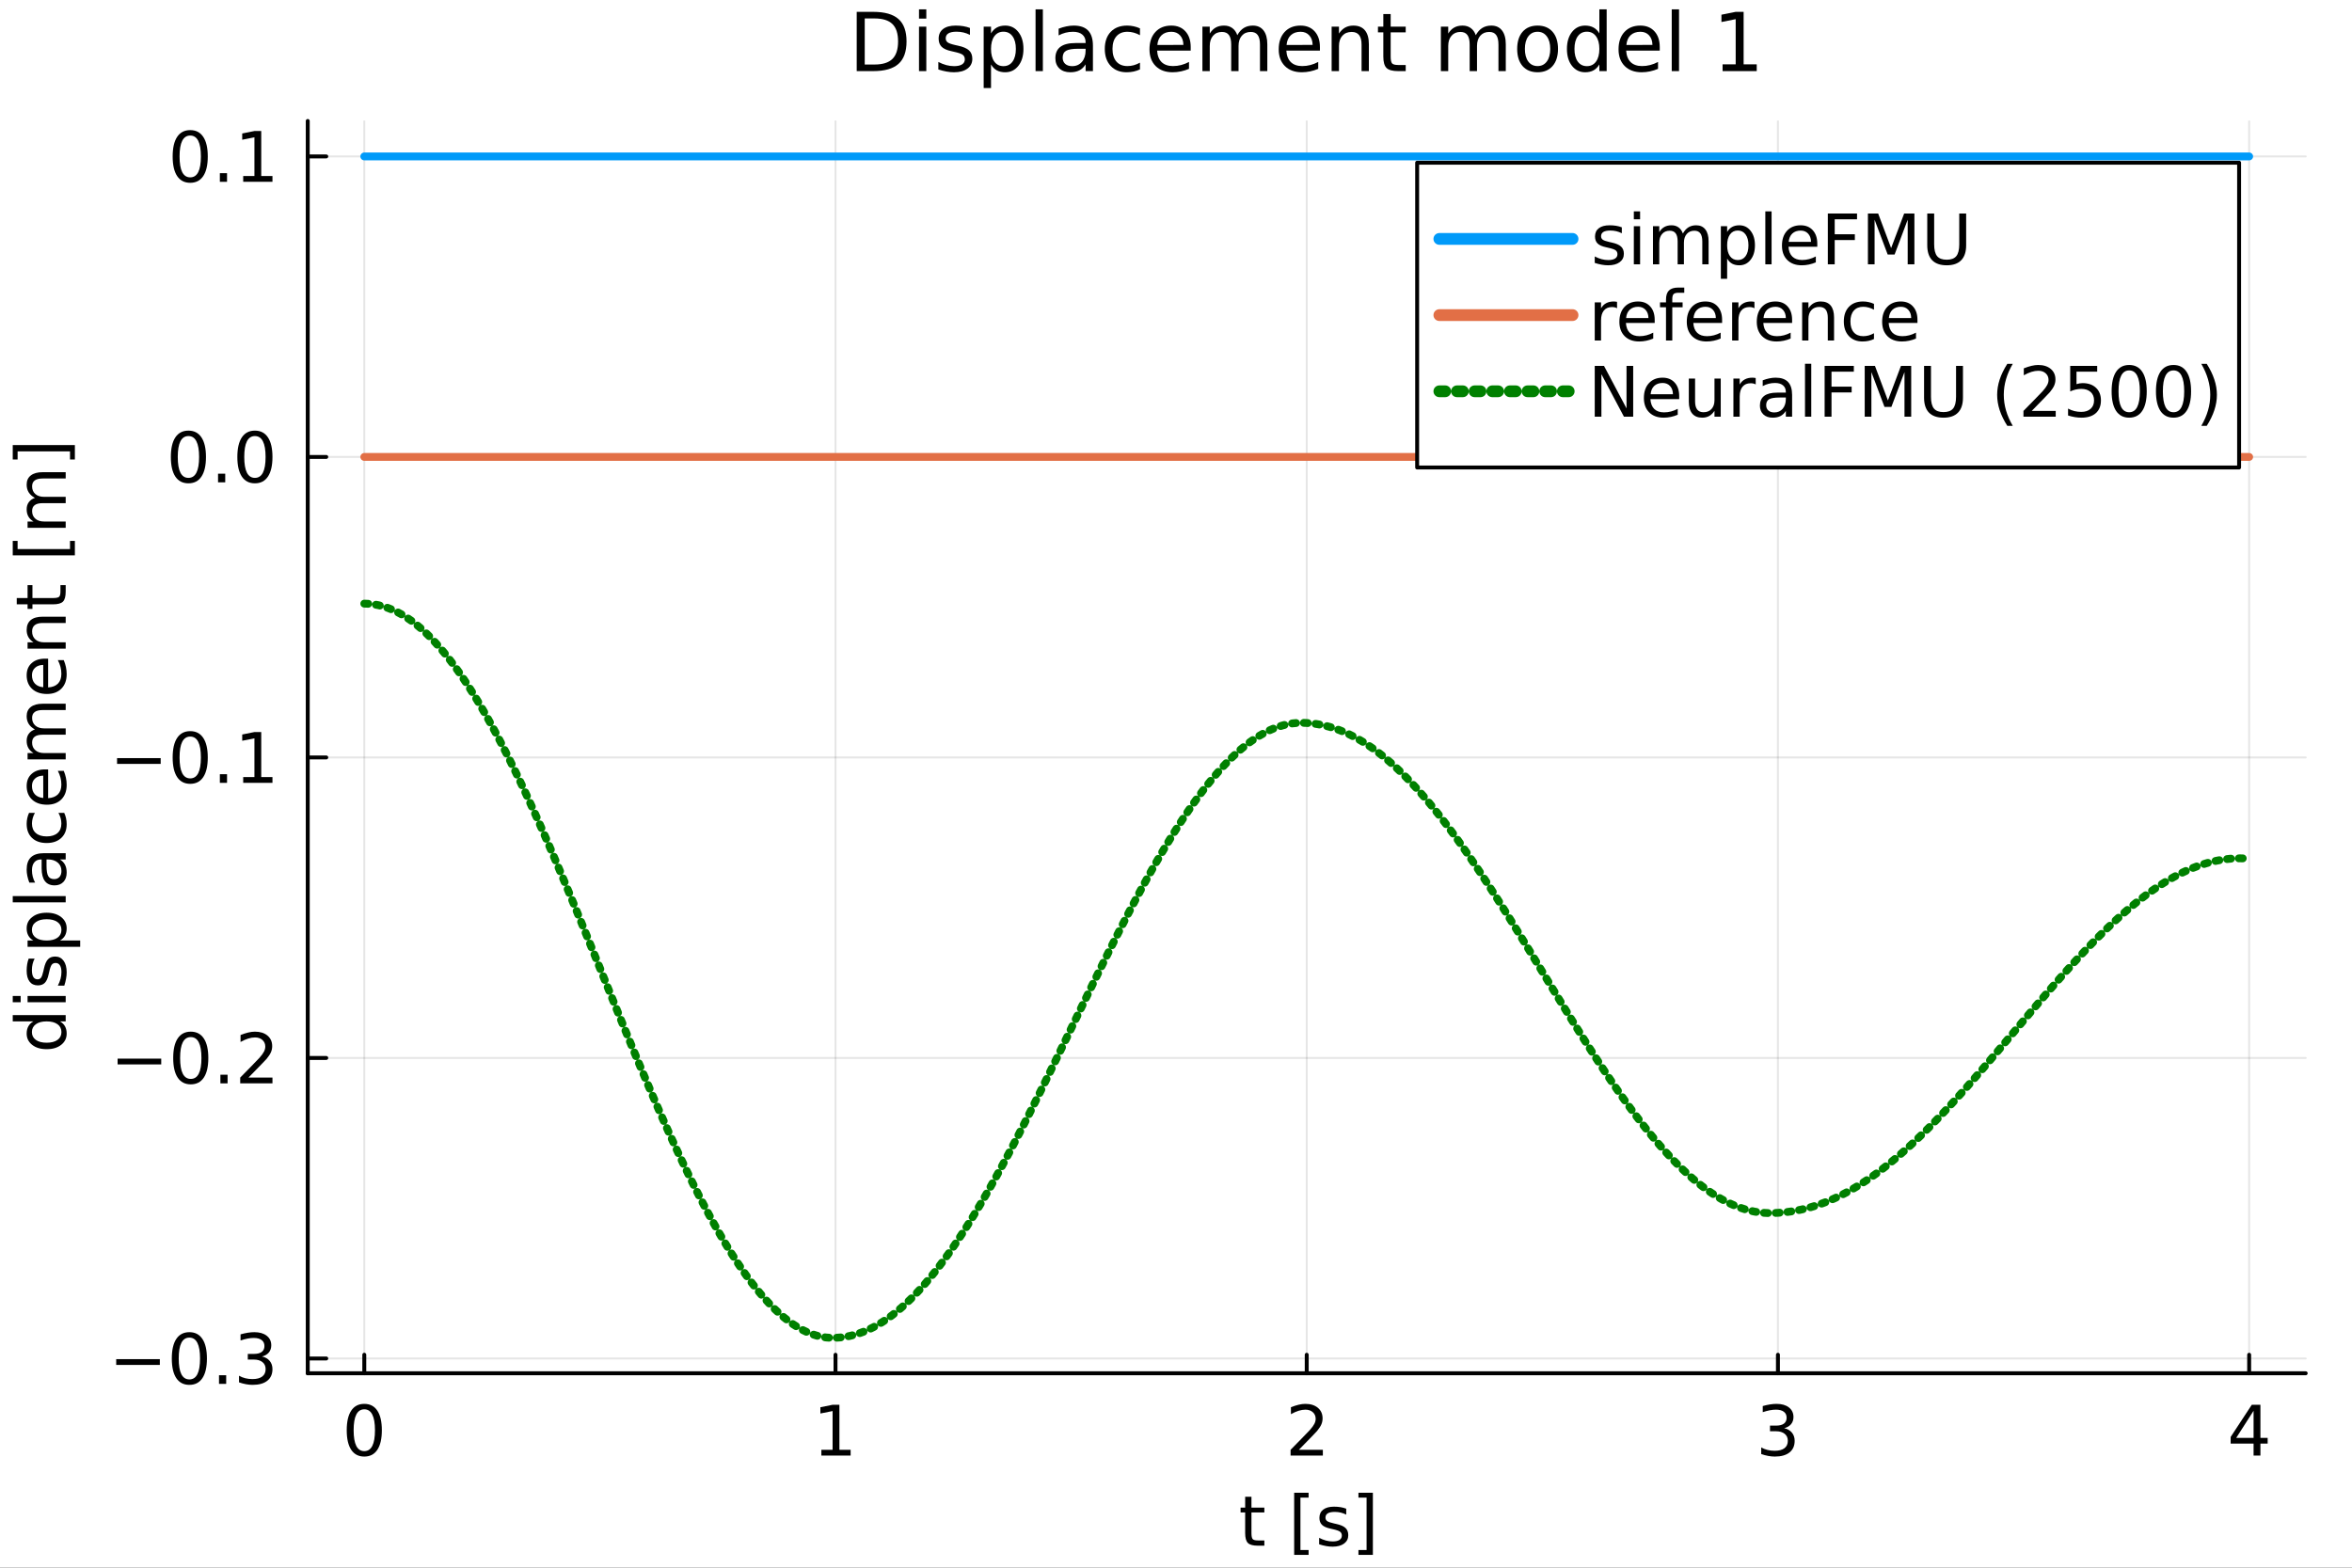 <?xml version="1.0" encoding="utf-8"?>
<svg xmlns="http://www.w3.org/2000/svg" xmlns:xlink="http://www.w3.org/1999/xlink" width="600" height="400" viewBox="0 0 2400 1600">
<rect x="0" y="0" width="2400" height="1600" fill="#333333" stroke="none"/>
<defs>
  <clipPath id="clip380">
    <rect x="0" y="0" width="2400" height="1600"/>
  </clipPath>
</defs>
<path clip-path="url(#clip380)" d="
M0 1600 L2400 1600 L2400 0 L0 0  Z
  " fill="#ffffff" fill-rule="evenodd" fill-opacity="1"/>
<defs>
  <clipPath id="clip381">
    <rect x="480" y="0" width="1681" height="1600"/>
  </clipPath>
</defs>
<path clip-path="url(#clip380)" d="
M314.024 1401.58 L2352.76 1401.58 L2352.76 123.472 L314.024 123.472  Z
  " fill="#ffffff" fill-rule="evenodd" fill-opacity="1"/>
<defs>
  <clipPath id="clip382">
    <rect x="314" y="123" width="2040" height="1279"/>
  </clipPath>
</defs>
<polyline clip-path="url(#clip382)" style="stroke:#000000; stroke-linecap:round; stroke-linejoin:round; stroke-width:2; stroke-opacity:0.1; fill:none" points="
  371.724,1401.58 371.724,123.472 
  "/>
<polyline clip-path="url(#clip382)" style="stroke:#000000; stroke-linecap:round; stroke-linejoin:round; stroke-width:2; stroke-opacity:0.1; fill:none" points="
  852.557,1401.58 852.557,123.472 
  "/>
<polyline clip-path="url(#clip382)" style="stroke:#000000; stroke-linecap:round; stroke-linejoin:round; stroke-width:2; stroke-opacity:0.1; fill:none" points="
  1333.39,1401.58 1333.39,123.472 
  "/>
<polyline clip-path="url(#clip382)" style="stroke:#000000; stroke-linecap:round; stroke-linejoin:round; stroke-width:2; stroke-opacity:0.1; fill:none" points="
  1814.22,1401.58 1814.22,123.472 
  "/>
<polyline clip-path="url(#clip382)" style="stroke:#000000; stroke-linecap:round; stroke-linejoin:round; stroke-width:2; stroke-opacity:0.1; fill:none" points="
  2295.06,1401.58 2295.06,123.472 
  "/>
<polyline clip-path="url(#clip380)" style="stroke:#000000; stroke-linecap:round; stroke-linejoin:round; stroke-width:4; stroke-opacity:1; fill:none" points="
  314.024,1401.58 2352.76,1401.58 
  "/>
<polyline clip-path="url(#clip380)" style="stroke:#000000; stroke-linecap:round; stroke-linejoin:round; stroke-width:4; stroke-opacity:1; fill:none" points="
  371.724,1401.58 371.724,1382.68 
  "/>
<polyline clip-path="url(#clip380)" style="stroke:#000000; stroke-linecap:round; stroke-linejoin:round; stroke-width:4; stroke-opacity:1; fill:none" points="
  852.557,1401.58 852.557,1382.68 
  "/>
<polyline clip-path="url(#clip380)" style="stroke:#000000; stroke-linecap:round; stroke-linejoin:round; stroke-width:4; stroke-opacity:1; fill:none" points="
  1333.39,1401.58 1333.39,1382.68 
  "/>
<polyline clip-path="url(#clip380)" style="stroke:#000000; stroke-linecap:round; stroke-linejoin:round; stroke-width:4; stroke-opacity:1; fill:none" points="
  1814.22,1401.58 1814.22,1382.68 
  "/>
<polyline clip-path="url(#clip380)" style="stroke:#000000; stroke-linecap:round; stroke-linejoin:round; stroke-width:4; stroke-opacity:1; fill:none" points="
  2295.06,1401.58 2295.06,1382.68 
  "/>
<path clip-path="url(#clip380)" d="M371.724 1438.36 Q366.307 1438.36 363.564 1443.71 Q360.856 1449.02 360.856 1459.71 Q360.856 1470.37 363.564 1475.72 Q366.307 1481.03 371.724 1481.03 Q377.175 1481.03 379.883 1475.72 Q382.626 1470.37 382.626 1459.71 Q382.626 1449.02 379.883 1443.71 Q377.175 1438.36 371.724 1438.36 M371.724 1432.8 Q380.439 1432.8 385.022 1439.71 Q389.64 1446.59 389.64 1459.71 Q389.64 1472.8 385.022 1479.71 Q380.439 1486.59 371.724 1486.59 Q363.008 1486.59 358.39 1479.71 Q353.807 1472.8 353.807 1459.71 Q353.807 1446.59 358.39 1439.71 Q363.008 1432.8 371.724 1432.8 Z" fill="#000000" fill-rule="evenodd" fill-opacity="1" /><path clip-path="url(#clip380)" d="M838.13 1479.68 L849.588 1479.68 L849.588 1440.13 L837.123 1442.63 L837.123 1436.24 L849.519 1433.74 L856.532 1433.74 L856.532 1479.68 L867.991 1479.68 L867.991 1485.58 L838.13 1485.58 L838.13 1479.68 Z" fill="#000000" fill-rule="evenodd" fill-opacity="1" /><path clip-path="url(#clip380)" d="M1325.37 1479.68 L1349.85 1479.68 L1349.85 1485.58 L1316.93 1485.58 L1316.93 1479.68 Q1320.92 1475.55 1327.8 1468.6 Q1334.71 1461.62 1336.48 1459.61 Q1339.85 1455.82 1341.17 1453.22 Q1342.52 1450.58 1342.52 1448.05 Q1342.52 1443.91 1339.61 1441.31 Q1336.72 1438.71 1332.07 1438.71 Q1328.77 1438.71 1325.09 1439.85 Q1321.45 1441 1317.28 1443.32 L1317.28 1436.24 Q1321.51 1434.54 1325.2 1433.67 Q1328.88 1432.8 1331.93 1432.8 Q1339.99 1432.8 1344.78 1436.83 Q1349.57 1440.86 1349.57 1447.59 Q1349.57 1450.79 1348.36 1453.67 Q1347.17 1456.52 1344.01 1460.41 Q1343.15 1461.41 1338.49 1466.24 Q1333.84 1471.03 1325.37 1479.68 Z" fill="#000000" fill-rule="evenodd" fill-opacity="1" /><path clip-path="url(#clip380)" d="M1820.59 1457.63 Q1825.63 1458.7 1828.44 1462.11 Q1831.29 1465.51 1831.29 1470.51 Q1831.29 1478.18 1826.01 1482.39 Q1820.73 1486.59 1811.01 1486.59 Q1807.75 1486.59 1804.28 1485.93 Q1800.84 1485.3 1797.16 1484.02 L1797.16 1477.25 Q1800.07 1478.95 1803.55 1479.82 Q1807.02 1480.68 1810.8 1480.68 Q1817.4 1480.68 1820.84 1478.08 Q1824.31 1475.48 1824.31 1470.51 Q1824.31 1465.93 1821.08 1463.36 Q1817.89 1460.75 1812.16 1460.75 L1806.12 1460.75 L1806.12 1454.99 L1812.43 1454.99 Q1817.61 1454.99 1820.35 1452.94 Q1823.09 1450.86 1823.09 1446.97 Q1823.09 1442.98 1820.25 1440.86 Q1817.43 1438.71 1812.16 1438.71 Q1809.27 1438.71 1805.98 1439.33 Q1802.68 1439.96 1798.72 1441.27 L1798.72 1435.02 Q1802.71 1433.91 1806.18 1433.36 Q1809.69 1432.8 1812.78 1432.8 Q1820.77 1432.8 1825.42 1436.45 Q1830.07 1440.06 1830.07 1446.24 Q1830.07 1450.55 1827.61 1453.53 Q1825.14 1456.48 1820.59 1457.63 Z" fill="#000000" fill-rule="evenodd" fill-opacity="1" /><path clip-path="url(#clip380)" d="M2299.57 1439.85 L2281.86 1467.52 L2299.57 1467.52 L2299.57 1439.85 M2297.73 1433.74 L2306.55 1433.74 L2306.55 1467.52 L2313.94 1467.52 L2313.94 1473.36 L2306.55 1473.36 L2306.55 1485.58 L2299.57 1485.58 L2299.57 1473.36 L2276.17 1473.36 L2276.17 1466.59 L2297.73 1433.74 Z" fill="#000000" fill-rule="evenodd" fill-opacity="1" /><path clip-path="url(#clip380)" d="M1277 1527.62 L1277 1538.66 L1290.16 1538.66 L1290.16 1543.62 L1277 1543.62 L1277 1564.74 Q1277 1569.49 1278.29 1570.85 Q1279.61 1572.2 1283.6 1572.2 L1290.16 1572.2 L1290.16 1577.55 L1283.6 1577.55 Q1276.2 1577.55 1273.39 1574.8 Q1270.58 1572.03 1270.58 1564.74 L1270.58 1543.62 L1265.89 1543.62 L1265.89 1538.66 L1270.58 1538.66 L1270.58 1527.62 L1277 1527.62 Z" fill="#000000" fill-rule="evenodd" fill-opacity="1" /><path clip-path="url(#clip380)" d="M1320.58 1523.52 L1335.3 1523.52 L1335.3 1528.49 L1326.97 1528.49 L1326.97 1581.96 L1335.3 1581.96 L1335.3 1586.92 L1320.58 1586.92 L1320.58 1523.52 Z" fill="#000000" fill-rule="evenodd" fill-opacity="1" /><path clip-path="url(#clip380)" d="M1373.7 1539.8 L1373.7 1545.85 Q1370.99 1544.46 1368.08 1543.76 Q1365.16 1543.07 1362.04 1543.07 Q1357.28 1543.07 1354.88 1544.53 Q1352.52 1545.99 1352.52 1548.9 Q1352.52 1551.12 1354.22 1552.41 Q1355.92 1553.66 1361.06 1554.8 L1363.25 1555.29 Q1370.06 1556.75 1372.9 1559.42 Q1375.79 1562.06 1375.79 1566.82 Q1375.79 1572.24 1371.48 1575.4 Q1367.21 1578.55 1359.71 1578.55 Q1356.58 1578.55 1353.18 1577.93 Q1349.81 1577.34 1346.06 1576.12 L1346.06 1569.53 Q1349.61 1571.37 1353.04 1572.3 Q1356.48 1573.21 1359.85 1573.21 Q1364.36 1573.21 1366.79 1571.68 Q1369.22 1570.12 1369.22 1567.3 Q1369.22 1564.7 1367.45 1563.31 Q1365.72 1561.92 1359.78 1560.64 L1357.56 1560.12 Q1351.62 1558.87 1348.98 1556.3 Q1346.34 1553.69 1346.34 1549.18 Q1346.34 1543.69 1350.23 1540.71 Q1354.12 1537.72 1361.27 1537.72 Q1364.81 1537.72 1367.94 1538.24 Q1371.06 1538.76 1373.7 1539.8 Z" fill="#000000" fill-rule="evenodd" fill-opacity="1" /><path clip-path="url(#clip380)" d="M1400.89 1523.52 L1400.89 1586.92 L1386.17 1586.92 L1386.17 1581.96 L1394.47 1581.96 L1394.47 1528.49 L1386.17 1528.49 L1386.17 1523.52 L1400.89 1523.52 Z" fill="#000000" fill-rule="evenodd" fill-opacity="1" /><polyline clip-path="url(#clip382)" style="stroke:#000000; stroke-linecap:round; stroke-linejoin:round; stroke-width:2; stroke-opacity:0.1; fill:none" points="
  314.024,1386.48 2352.76,1386.48 
  "/>
<polyline clip-path="url(#clip382)" style="stroke:#000000; stroke-linecap:round; stroke-linejoin:round; stroke-width:2; stroke-opacity:0.1; fill:none" points="
  314.024,1079.77 2352.76,1079.77 
  "/>
<polyline clip-path="url(#clip382)" style="stroke:#000000; stroke-linecap:round; stroke-linejoin:round; stroke-width:2; stroke-opacity:0.1; fill:none" points="
  314.024,773.064 2352.76,773.064 
  "/>
<polyline clip-path="url(#clip382)" style="stroke:#000000; stroke-linecap:round; stroke-linejoin:round; stroke-width:2; stroke-opacity:0.1; fill:none" points="
  314.024,466.355 2352.76,466.355 
  "/>
<polyline clip-path="url(#clip382)" style="stroke:#000000; stroke-linecap:round; stroke-linejoin:round; stroke-width:2; stroke-opacity:0.1; fill:none" points="
  314.024,159.645 2352.76,159.645 
  "/>
<polyline clip-path="url(#clip380)" style="stroke:#000000; stroke-linecap:round; stroke-linejoin:round; stroke-width:4; stroke-opacity:1; fill:none" points="
  314.024,1401.58 314.024,123.472 
  "/>
<polyline clip-path="url(#clip380)" style="stroke:#000000; stroke-linecap:round; stroke-linejoin:round; stroke-width:4; stroke-opacity:1; fill:none" points="
  314.024,1386.48 332.921,1386.48 
  "/>
<polyline clip-path="url(#clip380)" style="stroke:#000000; stroke-linecap:round; stroke-linejoin:round; stroke-width:4; stroke-opacity:1; fill:none" points="
  314.024,1079.77 332.921,1079.77 
  "/>
<polyline clip-path="url(#clip380)" style="stroke:#000000; stroke-linecap:round; stroke-linejoin:round; stroke-width:4; stroke-opacity:1; fill:none" points="
  314.024,773.064 332.921,773.064 
  "/>
<polyline clip-path="url(#clip380)" style="stroke:#000000; stroke-linecap:round; stroke-linejoin:round; stroke-width:4; stroke-opacity:1; fill:none" points="
  314.024,466.355 332.921,466.355 
  "/>
<polyline clip-path="url(#clip380)" style="stroke:#000000; stroke-linecap:round; stroke-linejoin:round; stroke-width:4; stroke-opacity:1; fill:none" points="
  314.024,159.645 332.921,159.645 
  "/>
<path clip-path="url(#clip380)" d="M118.58 1387.16 L163.094 1387.16 L163.094 1393.06 L118.58 1393.06 L118.58 1387.16 Z" fill="#000000" fill-rule="evenodd" fill-opacity="1" /><path clip-path="url(#clip380)" d="M193.233 1365.18 Q187.816 1365.18 185.073 1370.53 Q182.365 1375.84 182.365 1386.54 Q182.365 1397.2 185.073 1402.54 Q187.816 1407.86 193.233 1407.86 Q198.684 1407.86 201.392 1402.54 Q204.135 1397.2 204.135 1386.54 Q204.135 1375.84 201.392 1370.53 Q198.684 1365.18 193.233 1365.18 M193.233 1359.63 Q201.948 1359.63 206.531 1366.54 Q211.149 1373.41 211.149 1386.54 Q211.149 1399.63 206.531 1406.54 Q201.948 1413.41 193.233 1413.41 Q184.517 1413.41 179.899 1406.54 Q175.316 1399.63 175.316 1386.54 Q175.316 1373.41 179.899 1366.54 Q184.517 1359.63 193.233 1359.63 Z" fill="#000000" fill-rule="evenodd" fill-opacity="1" /><path clip-path="url(#clip380)" d="M223.475 1403.58 L230.802 1403.58 L230.802 1412.4 L223.475 1412.4 L223.475 1403.58 Z" fill="#000000" fill-rule="evenodd" fill-opacity="1" /><path clip-path="url(#clip380)" d="M267.329 1384.45 Q272.364 1385.53 275.177 1388.93 Q278.024 1392.33 278.024 1397.33 Q278.024 1405.01 272.746 1409.21 Q267.468 1413.41 257.746 1413.41 Q254.482 1413.41 251.01 1412.75 Q247.573 1412.13 243.892 1410.84 L243.892 1404.07 Q246.809 1405.77 250.281 1406.64 Q253.753 1407.51 257.538 1407.51 Q264.135 1407.51 267.572 1404.9 Q271.045 1402.3 271.045 1397.33 Q271.045 1392.75 267.815 1390.18 Q264.621 1387.58 258.892 1387.58 L252.85 1387.58 L252.85 1381.81 L259.17 1381.81 Q264.343 1381.81 267.086 1379.77 Q269.829 1377.68 269.829 1373.79 Q269.829 1369.8 266.982 1367.68 Q264.17 1365.53 258.892 1365.53 Q256.01 1365.53 252.711 1366.15 Q249.413 1366.78 245.454 1368.1 L245.454 1361.85 Q249.448 1360.74 252.92 1360.18 Q256.427 1359.63 259.517 1359.63 Q267.503 1359.63 272.156 1363.27 Q276.808 1366.88 276.808 1373.06 Q276.808 1377.37 274.343 1380.36 Q271.878 1383.31 267.329 1384.45 Z" fill="#000000" fill-rule="evenodd" fill-opacity="1" /><path clip-path="url(#clip380)" d="M120.004 1080.45 L164.517 1080.45 L164.517 1086.35 L120.004 1086.35 L120.004 1080.45 Z" fill="#000000" fill-rule="evenodd" fill-opacity="1" /><path clip-path="url(#clip380)" d="M194.656 1058.47 Q189.24 1058.47 186.496 1063.82 Q183.788 1069.13 183.788 1079.83 Q183.788 1090.49 186.496 1095.83 Q189.24 1101.15 194.656 1101.15 Q200.107 1101.15 202.816 1095.83 Q205.559 1090.49 205.559 1079.83 Q205.559 1069.13 202.816 1063.82 Q200.107 1058.47 194.656 1058.47 M194.656 1052.92 Q203.371 1052.92 207.955 1059.83 Q212.573 1066.7 212.573 1079.83 Q212.573 1092.92 207.955 1099.83 Q203.371 1106.7 194.656 1106.7 Q185.941 1106.7 181.323 1099.83 Q176.74 1092.92 176.74 1079.83 Q176.74 1066.7 181.323 1059.83 Q185.941 1052.92 194.656 1052.92 Z" fill="#000000" fill-rule="evenodd" fill-opacity="1" /><path clip-path="url(#clip380)" d="M224.899 1096.87 L232.225 1096.87 L232.225 1105.69 L224.899 1105.69 L224.899 1096.87 Z" fill="#000000" fill-rule="evenodd" fill-opacity="1" /><path clip-path="url(#clip380)" d="M253.545 1099.79 L278.024 1099.79 L278.024 1105.69 L245.107 1105.69 L245.107 1099.79 Q249.1 1095.66 255.975 1088.72 Q262.885 1081.74 264.656 1079.72 Q268.024 1075.94 269.343 1073.33 Q270.697 1070.69 270.697 1068.16 Q270.697 1064.03 267.781 1061.42 Q264.899 1058.82 260.246 1058.82 Q256.947 1058.82 253.267 1059.97 Q249.621 1061.11 245.454 1063.44 L245.454 1056.35 Q249.691 1054.65 253.371 1053.78 Q257.052 1052.92 260.107 1052.92 Q268.163 1052.92 272.954 1056.94 Q277.746 1060.97 277.746 1067.71 Q277.746 1070.9 276.531 1073.78 Q275.35 1076.63 272.19 1080.52 Q271.322 1081.53 266.67 1086.35 Q262.017 1091.15 253.545 1099.79 Z" fill="#000000" fill-rule="evenodd" fill-opacity="1" /><path clip-path="url(#clip380)" d="M119.448 773.742 L163.962 773.742 L163.962 779.644 L119.448 779.644 L119.448 773.742 Z" fill="#000000" fill-rule="evenodd" fill-opacity="1" /><path clip-path="url(#clip380)" d="M194.101 751.762 Q188.684 751.762 185.941 757.11 Q183.233 762.422 183.233 773.117 Q183.233 783.776 185.941 789.123 Q188.684 794.436 194.101 794.436 Q199.552 794.436 202.26 789.123 Q205.003 783.776 205.003 773.117 Q205.003 762.422 202.26 757.11 Q199.552 751.762 194.101 751.762 M194.101 746.207 Q202.816 746.207 207.399 753.117 Q212.017 759.992 212.017 773.117 Q212.017 786.207 207.399 793.116 Q202.816 799.991 194.101 799.991 Q185.385 799.991 180.767 793.116 Q176.184 786.207 176.184 773.117 Q176.184 759.992 180.767 753.117 Q185.385 746.207 194.101 746.207 Z" fill="#000000" fill-rule="evenodd" fill-opacity="1" /><path clip-path="url(#clip380)" d="M224.343 790.165 L231.67 790.165 L231.67 798.984 L224.343 798.984 L224.343 790.165 Z" fill="#000000" fill-rule="evenodd" fill-opacity="1" /><path clip-path="url(#clip380)" d="M248.163 793.082 L259.621 793.082 L259.621 753.533 L247.156 756.033 L247.156 749.644 L259.552 747.144 L266.565 747.144 L266.565 793.082 L278.024 793.082 L278.024 798.984 L248.163 798.984 L248.163 793.082 Z" fill="#000000" fill-rule="evenodd" fill-opacity="1" /><path clip-path="url(#clip380)" d="M192.26 445.053 Q186.844 445.053 184.101 450.4 Q181.392 455.712 181.392 466.407 Q181.392 477.066 184.101 482.414 Q186.844 487.726 192.26 487.726 Q197.712 487.726 200.42 482.414 Q203.163 477.066 203.163 466.407 Q203.163 455.712 200.42 450.4 Q197.712 445.053 192.26 445.053 M192.26 439.497 Q200.976 439.497 205.559 446.407 Q210.177 453.282 210.177 466.407 Q210.177 479.497 205.559 486.407 Q200.976 493.282 192.26 493.282 Q183.545 493.282 178.927 486.407 Q174.344 479.497 174.344 466.407 Q174.344 453.282 178.927 446.407 Q183.545 439.497 192.26 439.497 Z" fill="#000000" fill-rule="evenodd" fill-opacity="1" /><path clip-path="url(#clip380)" d="M222.503 483.455 L229.83 483.455 L229.83 492.275 L222.503 492.275 L222.503 483.455 Z" fill="#000000" fill-rule="evenodd" fill-opacity="1" /><path clip-path="url(#clip380)" d="M260.107 445.053 Q254.691 445.053 251.947 450.4 Q249.239 455.712 249.239 466.407 Q249.239 477.066 251.947 482.414 Q254.691 487.726 260.107 487.726 Q265.559 487.726 268.267 482.414 Q271.01 477.066 271.01 466.407 Q271.01 455.712 268.267 450.4 Q265.559 445.053 260.107 445.053 M260.107 439.497 Q268.822 439.497 273.406 446.407 Q278.024 453.282 278.024 466.407 Q278.024 479.497 273.406 486.407 Q268.822 493.282 260.107 493.282 Q251.392 493.282 246.774 486.407 Q242.191 479.497 242.191 466.407 Q242.191 453.282 246.774 446.407 Q251.392 439.497 260.107 439.497 Z" fill="#000000" fill-rule="evenodd" fill-opacity="1" /><path clip-path="url(#clip380)" d="M194.101 138.343 Q188.684 138.343 185.941 143.69 Q183.233 149.003 183.233 159.697 Q183.233 170.357 185.941 175.704 Q188.684 181.016 194.101 181.016 Q199.552 181.016 202.26 175.704 Q205.003 170.357 205.003 159.697 Q205.003 149.003 202.26 143.69 Q199.552 138.343 194.101 138.343 M194.101 132.787 Q202.816 132.787 207.399 139.697 Q212.017 146.572 212.017 159.697 Q212.017 172.787 207.399 179.697 Q202.816 186.572 194.101 186.572 Q185.385 186.572 180.767 179.697 Q176.184 172.787 176.184 159.697 Q176.184 146.572 180.767 139.697 Q185.385 132.787 194.101 132.787 Z" fill="#000000" fill-rule="evenodd" fill-opacity="1" /><path clip-path="url(#clip380)" d="M224.343 176.746 L231.67 176.746 L231.67 185.565 L224.343 185.565 L224.343 176.746 Z" fill="#000000" fill-rule="evenodd" fill-opacity="1" /><path clip-path="url(#clip380)" d="M248.163 179.662 L259.621 179.662 L259.621 140.114 L247.156 142.614 L247.156 136.225 L259.552 133.725 L266.565 133.725 L266.565 179.662 L278.024 179.662 L278.024 185.565 L248.163 185.565 L248.163 179.662 Z" fill="#000000" fill-rule="evenodd" fill-opacity="1" /><path clip-path="url(#clip380)" d="M34.042 1042.44 L13.001 1042.44 L13.001 1036.05 L67.028 1036.05 L67.028 1042.44 L61.195 1042.44 Q64.667 1044.45 66.368 1047.54 Q68.035 1050.6 68.035 1054.9 Q68.035 1061.95 62.41 1066.4 Q56.785 1070.81 47.618 1070.81 Q38.452 1070.81 32.827 1066.4 Q27.202 1061.95 27.202 1054.9 Q27.202 1050.6 28.903 1047.54 Q30.57 1044.45 34.042 1042.44 M47.618 1064.21 Q54.667 1064.21 58.695 1061.33 Q62.688 1058.41 62.688 1053.34 Q62.688 1048.27 58.695 1045.35 Q54.667 1042.44 47.618 1042.44 Q40.57 1042.44 36.577 1045.35 Q32.549 1048.27 32.549 1053.34 Q32.549 1058.41 36.577 1061.33 Q40.57 1064.21 47.618 1064.21 Z" fill="#000000" fill-rule="evenodd" fill-opacity="1" /><path clip-path="url(#clip380)" d="M28.14 1022.89 L28.14 1016.5 L67.028 1016.5 L67.028 1022.89 L28.14 1022.89 M13.001 1022.89 L13.001 1016.5 L21.091 1016.5 L21.091 1022.89 L13.001 1022.89 Z" fill="#000000" fill-rule="evenodd" fill-opacity="1" /><path clip-path="url(#clip380)" d="M29.285 978.341 L35.327 978.341 Q33.938 981.049 33.244 983.966 Q32.549 986.882 32.549 990.007 Q32.549 994.764 34.008 997.16 Q35.466 999.521 38.383 999.521 Q40.605 999.521 41.889 997.82 Q43.139 996.118 44.285 990.98 L44.771 988.792 Q46.23 981.987 48.903 979.139 Q51.542 976.257 56.299 976.257 Q61.716 976.257 64.875 980.563 Q68.035 984.834 68.035 992.334 Q68.035 995.459 67.41 998.862 Q66.82 1002.23 65.605 1005.98 L59.007 1005.98 Q60.848 1002.44 61.785 999 Q62.688 995.563 62.688 992.195 Q62.688 987.681 61.16 985.25 Q59.598 982.82 56.785 982.82 Q54.181 982.82 52.792 984.591 Q51.403 986.327 50.118 992.264 L49.598 994.487 Q48.348 1000.42 45.778 1003.06 Q43.174 1005.7 38.66 1005.7 Q33.174 1005.7 30.188 1001.81 Q27.202 997.924 27.202 990.771 Q27.202 987.23 27.723 984.105 Q28.244 980.98 29.285 978.341 Z" fill="#000000" fill-rule="evenodd" fill-opacity="1" /><path clip-path="url(#clip380)" d="M61.195 959.903 L81.82 959.903 L81.82 966.327 L28.14 966.327 L28.14 959.903 L34.042 959.903 Q30.57 957.89 28.903 954.834 Q27.202 951.744 27.202 947.473 Q27.202 940.39 32.827 935.98 Q38.452 931.535 47.618 931.535 Q56.785 931.535 62.41 935.98 Q68.035 940.39 68.035 947.473 Q68.035 951.744 66.368 954.834 Q64.667 957.89 61.195 959.903 M47.618 938.167 Q40.57 938.167 36.577 941.084 Q32.549 943.966 32.549 949.035 Q32.549 954.105 36.577 957.021 Q40.57 959.903 47.618 959.903 Q54.667 959.903 58.695 957.021 Q62.688 954.105 62.688 949.035 Q62.688 943.966 58.695 941.084 Q54.667 938.167 47.618 938.167 Z" fill="#000000" fill-rule="evenodd" fill-opacity="1" /><path clip-path="url(#clip380)" d="M13.001 920.945 L13.001 914.556 L67.028 914.556 L67.028 920.945 L13.001 920.945 Z" fill="#000000" fill-rule="evenodd" fill-opacity="1" /><path clip-path="url(#clip380)" d="M47.48 883.515 Q47.48 891.258 49.251 894.244 Q51.021 897.23 55.292 897.23 Q58.695 897.23 60.709 895.008 Q62.688 892.751 62.688 888.897 Q62.688 883.584 58.938 880.39 Q55.153 877.161 48.903 877.161 L47.48 877.161 L47.48 883.515 M44.841 870.772 L67.028 870.772 L67.028 877.161 L61.125 877.161 Q64.667 879.348 66.368 882.612 Q68.035 885.876 68.035 890.598 Q68.035 896.57 64.702 900.112 Q61.334 903.619 55.709 903.619 Q49.146 903.619 45.813 899.244 Q42.48 894.834 42.48 886.119 L42.48 877.161 L41.855 877.161 Q37.445 877.161 35.049 880.077 Q32.619 882.959 32.619 888.202 Q32.619 891.536 33.417 894.695 Q34.216 897.855 35.813 900.772 L29.91 900.772 Q28.556 897.265 27.896 893.966 Q27.202 890.668 27.202 887.543 Q27.202 879.105 31.577 874.939 Q35.952 870.772 44.841 870.772 Z" fill="#000000" fill-rule="evenodd" fill-opacity="1" /><path clip-path="url(#clip380)" d="M29.633 829.626 L35.605 829.626 Q34.112 832.335 33.383 835.078 Q32.619 837.786 32.619 840.564 Q32.619 846.779 36.577 850.216 Q40.501 853.654 47.618 853.654 Q54.737 853.654 58.695 850.216 Q62.618 846.779 62.618 840.564 Q62.618 837.786 61.889 835.078 Q61.125 832.335 59.632 829.626 L65.535 829.626 Q66.785 832.3 67.41 835.182 Q68.035 838.029 68.035 841.258 Q68.035 850.043 62.514 855.216 Q56.993 860.39 47.618 860.39 Q38.105 860.39 32.653 855.182 Q27.202 849.939 27.202 840.842 Q27.202 837.89 27.827 835.078 Q28.417 832.265 29.633 829.626 Z" fill="#000000" fill-rule="evenodd" fill-opacity="1" /><path clip-path="url(#clip380)" d="M45.987 785.252 L49.112 785.252 L49.112 814.626 Q55.709 814.21 59.181 810.668 Q62.618 807.092 62.618 800.738 Q62.618 797.057 61.716 793.62 Q60.813 790.147 59.007 786.745 L65.049 786.745 Q66.507 790.182 67.271 793.793 Q68.035 797.404 68.035 801.12 Q68.035 810.425 62.618 815.876 Q57.202 821.293 47.966 821.293 Q38.417 821.293 32.827 816.154 Q27.202 810.981 27.202 802.231 Q27.202 794.383 32.271 789.835 Q37.306 785.252 45.987 785.252 M44.112 791.64 Q38.869 791.71 35.744 794.592 Q32.619 797.439 32.619 802.161 Q32.619 807.508 35.639 810.738 Q38.66 813.932 44.146 814.418 L44.112 791.64 Z" fill="#000000" fill-rule="evenodd" fill-opacity="1" /><path clip-path="url(#clip380)" d="M35.605 744.488 Q31.299 742.092 29.251 738.759 Q27.202 735.425 27.202 730.912 Q27.202 724.835 31.473 721.537 Q35.709 718.238 43.556 718.238 L67.028 718.238 L67.028 724.662 L43.764 724.662 Q38.174 724.662 35.466 726.641 Q32.758 728.62 32.758 732.682 Q32.758 737.648 36.056 740.53 Q39.355 743.412 45.049 743.412 L67.028 743.412 L67.028 749.835 L43.764 749.835 Q38.139 749.835 35.466 751.814 Q32.758 753.793 32.758 757.925 Q32.758 762.821 36.091 765.703 Q39.389 768.585 45.049 768.585 L67.028 768.585 L67.028 775.009 L28.14 775.009 L28.14 768.585 L34.181 768.585 Q30.605 766.397 28.903 763.342 Q27.202 760.286 27.202 756.085 Q27.202 751.849 29.355 748.898 Q31.508 745.911 35.605 744.488 Z" fill="#000000" fill-rule="evenodd" fill-opacity="1" /><path clip-path="url(#clip380)" d="M45.987 672.231 L49.112 672.231 L49.112 701.606 Q55.709 701.19 59.181 697.648 Q62.618 694.071 62.618 687.717 Q62.618 684.037 61.716 680.599 Q60.813 677.127 59.007 673.724 L65.049 673.724 Q66.507 677.162 67.271 680.773 Q68.035 684.384 68.035 688.099 Q68.035 697.405 62.618 702.856 Q57.202 708.273 47.966 708.273 Q38.417 708.273 32.827 703.134 Q27.202 697.96 27.202 689.21 Q27.202 681.363 32.271 676.815 Q37.306 672.231 45.987 672.231 M44.112 678.62 Q38.869 678.69 35.744 681.572 Q32.619 684.419 32.619 689.141 Q32.619 694.488 35.639 697.717 Q38.66 700.912 44.146 701.398 L44.112 678.62 Z" fill="#000000" fill-rule="evenodd" fill-opacity="1" /><path clip-path="url(#clip380)" d="M43.556 629.419 L67.028 629.419 L67.028 635.808 L43.764 635.808 Q38.244 635.808 35.501 637.961 Q32.758 640.113 32.758 644.419 Q32.758 649.593 36.056 652.579 Q39.355 655.565 45.049 655.565 L67.028 655.565 L67.028 661.988 L28.14 661.988 L28.14 655.565 L34.181 655.565 Q30.674 653.273 28.938 650.183 Q27.202 647.058 27.202 642.995 Q27.202 636.294 31.369 632.857 Q35.501 629.419 43.556 629.419 Z" fill="#000000" fill-rule="evenodd" fill-opacity="1" /><path clip-path="url(#clip380)" d="M17.098 610.357 L28.14 610.357 L28.14 597.197 L33.105 597.197 L33.105 610.357 L54.216 610.357 Q58.973 610.357 60.327 609.072 Q61.681 607.753 61.681 603.759 L61.681 597.197 L67.028 597.197 L67.028 603.759 Q67.028 611.155 64.285 613.968 Q61.507 616.78 54.216 616.78 L33.105 616.78 L33.105 621.468 L28.14 621.468 L28.14 616.78 L17.098 616.78 L17.098 610.357 Z" fill="#000000" fill-rule="evenodd" fill-opacity="1" /><path clip-path="url(#clip380)" d="M13.001 566.781 L13.001 552.058 L17.966 552.058 L17.966 560.392 L71.438 560.392 L71.438 552.058 L76.403 552.058 L76.403 566.781 L13.001 566.781 Z" fill="#000000" fill-rule="evenodd" fill-opacity="1" /><path clip-path="url(#clip380)" d="M35.605 508.17 Q31.299 505.774 29.251 502.441 Q27.202 499.107 27.202 494.593 Q27.202 488.517 31.473 485.218 Q35.709 481.92 43.556 481.92 L67.028 481.92 L67.028 488.343 L43.764 488.343 Q38.174 488.343 35.466 490.323 Q32.758 492.302 32.758 496.364 Q32.758 501.329 36.056 504.211 Q39.355 507.093 45.049 507.093 L67.028 507.093 L67.028 513.517 L43.764 513.517 Q38.139 513.517 35.466 515.496 Q32.758 517.475 32.758 521.607 Q32.758 526.503 36.091 529.385 Q39.389 532.267 45.049 532.267 L67.028 532.267 L67.028 538.69 L28.14 538.69 L28.14 532.267 L34.181 532.267 Q30.605 530.079 28.903 527.024 Q27.202 523.968 27.202 519.767 Q27.202 515.531 29.355 512.579 Q31.508 509.593 35.605 508.17 Z" fill="#000000" fill-rule="evenodd" fill-opacity="1" /><path clip-path="url(#clip380)" d="M13.001 454.246 L76.403 454.246 L76.403 468.969 L71.438 468.969 L71.438 460.67 L17.966 460.67 L17.966 468.969 L13.001 468.969 L13.001 454.246 Z" fill="#000000" fill-rule="evenodd" fill-opacity="1" /><path clip-path="url(#clip380)" d="M882.382 18.82 L882.382 65.852 L892.267 65.852 Q904.784 65.852 910.577 60.18 Q916.41 54.509 916.41 42.275 Q916.41 30.122 910.577 24.492 Q904.784 18.82 892.267 18.82 L882.382 18.82 M874.2 12.096 L891.011 12.096 Q908.592 12.096 916.815 19.428 Q925.038 26.72 925.038 42.275 Q925.038 57.912 916.775 65.244 Q908.511 72.576 891.011 72.576 L874.2 72.576 L874.2 12.096 Z" fill="#000000" fill-rule="evenodd" fill-opacity="1" /><path clip-path="url(#clip380)" d="M937.758 27.206 L945.212 27.206 L945.212 72.576 L937.758 72.576 L937.758 27.206 M937.758 9.544 L945.212 9.544 L945.212 18.983 L937.758 18.983 L937.758 9.544 Z" fill="#000000" fill-rule="evenodd" fill-opacity="1" /><path clip-path="url(#clip380)" d="M989.731 28.543 L989.731 35.591 Q986.572 33.971 983.169 33.161 Q979.766 32.35 976.12 32.35 Q970.571 32.35 967.775 34.052 Q965.021 35.753 965.021 39.156 Q965.021 41.749 967.006 43.248 Q968.991 44.706 974.986 46.043 L977.538 46.61 Q985.478 48.311 988.8 51.43 Q992.162 54.509 992.162 60.059 Q992.162 66.378 987.139 70.064 Q982.156 73.751 973.406 73.751 Q969.76 73.751 965.791 73.022 Q961.861 72.333 957.486 70.915 L957.486 63.218 Q961.618 65.365 965.628 66.459 Q969.639 67.512 973.568 67.512 Q978.834 67.512 981.67 65.73 Q984.506 63.907 984.506 60.626 Q984.506 57.588 982.44 55.967 Q980.414 54.347 973.487 52.848 L970.895 52.24 Q963.968 50.782 960.889 47.785 Q957.81 44.746 957.81 39.48 Q957.81 33.08 962.347 29.596 Q966.884 26.112 975.229 26.112 Q979.361 26.112 983.007 26.72 Q986.653 27.327 989.731 28.543 Z" fill="#000000" fill-rule="evenodd" fill-opacity="1" /><path clip-path="url(#clip380)" d="M1011.24 65.77 L1011.24 89.833 L1003.75 89.833 L1003.75 27.206 L1011.24 27.206 L1011.24 34.092 Q1013.59 30.041 1017.16 28.097 Q1020.76 26.112 1025.74 26.112 Q1034.01 26.112 1039.15 32.675 Q1044.34 39.237 1044.34 49.931 Q1044.34 60.626 1039.15 67.188 Q1034.01 73.751 1025.74 73.751 Q1020.76 73.751 1017.16 71.806 Q1013.59 69.821 1011.24 65.77 M1036.6 49.931 Q1036.6 41.708 1033.2 37.05 Q1029.84 32.35 1023.92 32.35 Q1018.01 32.35 1014.6 37.05 Q1011.24 41.708 1011.24 49.931 Q1011.24 58.155 1014.6 62.854 Q1018.01 67.512 1023.92 67.512 Q1029.84 67.512 1033.2 62.854 Q1036.6 58.155 1036.6 49.931 Z" fill="#000000" fill-rule="evenodd" fill-opacity="1" /><path clip-path="url(#clip380)" d="M1056.69 9.544 L1064.15 9.544 L1064.15 72.576 L1056.69 72.576 L1056.69 9.544 Z" fill="#000000" fill-rule="evenodd" fill-opacity="1" /><path clip-path="url(#clip380)" d="M1100.36 49.769 Q1091.33 49.769 1087.84 51.835 Q1084.36 53.901 1084.36 58.884 Q1084.36 62.854 1086.95 65.203 Q1089.59 67.512 1094.08 67.512 Q1100.28 67.512 1104.01 63.137 Q1107.77 58.722 1107.77 51.43 L1107.77 49.769 L1100.36 49.769 M1115.23 46.691 L1115.23 72.576 L1107.77 72.576 L1107.77 65.689 Q1105.22 69.821 1101.41 71.806 Q1097.61 73.751 1092.1 73.751 Q1085.13 73.751 1081 69.862 Q1076.91 65.933 1076.91 59.37 Q1076.91 51.714 1082.01 47.825 Q1087.16 43.936 1097.32 43.936 L1107.77 43.936 L1107.77 43.207 Q1107.77 38.062 1104.37 35.267 Q1101.01 32.431 1094.89 32.431 Q1091 32.431 1087.32 33.363 Q1083.63 34.295 1080.23 36.158 L1080.23 29.272 Q1084.32 27.692 1088.17 26.922 Q1092.02 26.112 1095.66 26.112 Q1105.51 26.112 1110.37 31.216 Q1115.23 36.32 1115.23 46.691 Z" fill="#000000" fill-rule="evenodd" fill-opacity="1" /><path clip-path="url(#clip380)" d="M1163.23 28.948 L1163.23 35.915 Q1160.07 34.173 1156.87 33.323 Q1153.71 32.431 1150.47 32.431 Q1143.22 32.431 1139.21 37.05 Q1135.2 41.627 1135.2 49.931 Q1135.2 58.236 1139.21 62.854 Q1143.22 67.431 1150.47 67.431 Q1153.71 67.431 1156.87 66.581 Q1160.07 65.689 1163.23 63.948 L1163.23 70.834 Q1160.11 72.292 1156.75 73.022 Q1153.43 73.751 1149.66 73.751 Q1139.41 73.751 1133.38 67.31 Q1127.34 60.869 1127.34 49.931 Q1127.34 38.832 1133.42 32.472 Q1139.53 26.112 1150.15 26.112 Q1153.59 26.112 1156.87 26.841 Q1160.15 27.53 1163.23 28.948 Z" fill="#000000" fill-rule="evenodd" fill-opacity="1" /><path clip-path="url(#clip380)" d="M1215 48.028 L1215 51.673 L1180.73 51.673 Q1181.22 59.37 1185.35 63.421 Q1189.52 67.431 1196.94 67.431 Q1201.23 67.431 1205.24 66.378 Q1209.29 65.325 1213.26 63.218 L1213.26 70.267 Q1209.25 71.968 1205.04 72.86 Q1200.82 73.751 1196.49 73.751 Q1185.63 73.751 1179.27 67.431 Q1172.95 61.112 1172.95 50.337 Q1172.95 39.197 1178.95 32.675 Q1184.98 26.112 1195.19 26.112 Q1204.35 26.112 1209.65 32.026 Q1215 37.9 1215 48.028 M1207.55 45.84 Q1207.47 39.723 1204.11 36.077 Q1200.78 32.431 1195.27 32.431 Q1189.04 32.431 1185.27 35.956 Q1181.54 39.48 1180.97 45.88 L1207.55 45.84 Z" fill="#000000" fill-rule="evenodd" fill-opacity="1" /><path clip-path="url(#clip380)" d="M1262.56 35.915 Q1265.35 30.892 1269.24 28.502 Q1273.13 26.112 1278.4 26.112 Q1285.49 26.112 1289.34 31.095 Q1293.18 36.037 1293.18 45.192 L1293.18 72.576 L1285.69 72.576 L1285.69 45.435 Q1285.69 38.913 1283.38 35.753 Q1281.07 32.594 1276.33 32.594 Q1270.54 32.594 1267.18 36.442 Q1263.82 40.29 1263.82 46.934 L1263.82 72.576 L1256.32 72.576 L1256.32 45.435 Q1256.32 38.873 1254.01 35.753 Q1251.7 32.594 1246.88 32.594 Q1241.17 32.594 1237.81 36.482 Q1234.45 40.331 1234.45 46.934 L1234.45 72.576 L1226.95 72.576 L1226.95 27.206 L1234.45 27.206 L1234.45 34.254 Q1237 30.082 1240.56 28.097 Q1244.13 26.112 1249.03 26.112 Q1253.97 26.112 1257.42 28.624 Q1260.9 31.135 1262.56 35.915 Z" fill="#000000" fill-rule="evenodd" fill-opacity="1" /><path clip-path="url(#clip380)" d="M1346.86 48.028 L1346.86 51.673 L1312.59 51.673 Q1313.07 59.37 1317.21 63.421 Q1321.38 67.431 1328.79 67.431 Q1333.09 67.431 1337.1 66.378 Q1341.15 65.325 1345.12 63.218 L1345.12 70.267 Q1341.11 71.968 1336.89 72.86 Q1332.68 73.751 1328.35 73.751 Q1317.49 73.751 1311.13 67.431 Q1304.81 61.112 1304.81 50.337 Q1304.81 39.197 1310.81 32.675 Q1316.84 26.112 1327.05 26.112 Q1336.21 26.112 1341.51 32.026 Q1346.86 37.9 1346.86 48.028 M1339.41 45.84 Q1339.32 39.723 1335.96 36.077 Q1332.64 32.431 1327.13 32.431 Q1320.89 32.431 1317.13 35.956 Q1313.4 39.48 1312.83 45.88 L1339.41 45.84 Z" fill="#000000" fill-rule="evenodd" fill-opacity="1" /><path clip-path="url(#clip380)" d="M1396.81 45.192 L1396.81 72.576 L1389.35 72.576 L1389.35 45.435 Q1389.35 38.994 1386.84 35.794 Q1384.33 32.594 1379.31 32.594 Q1373.27 32.594 1369.79 36.442 Q1366.3 40.29 1366.3 46.934 L1366.3 72.576 L1358.81 72.576 L1358.81 27.206 L1366.3 27.206 L1366.3 34.254 Q1368.98 30.163 1372.58 28.138 Q1376.23 26.112 1380.97 26.112 Q1388.79 26.112 1392.8 30.973 Q1396.81 35.794 1396.81 45.192 Z" fill="#000000" fill-rule="evenodd" fill-opacity="1" /><path clip-path="url(#clip380)" d="M1419.05 14.324 L1419.05 27.206 L1434.4 27.206 L1434.4 32.999 L1419.05 32.999 L1419.05 57.628 Q1419.05 63.178 1420.55 64.758 Q1422.08 66.338 1426.74 66.338 L1434.4 66.338 L1434.4 72.576 L1426.74 72.576 Q1418.11 72.576 1414.83 69.376 Q1411.55 66.135 1411.55 57.628 L1411.55 32.999 L1406.08 32.999 L1406.08 27.206 L1411.55 27.206 L1411.55 14.324 L1419.05 14.324 Z" fill="#000000" fill-rule="evenodd" fill-opacity="1" /><path clip-path="url(#clip380)" d="M1505.9 35.915 Q1508.69 30.892 1512.58 28.502 Q1516.47 26.112 1521.74 26.112 Q1528.83 26.112 1532.67 31.095 Q1536.52 36.037 1536.52 45.192 L1536.52 72.576 L1529.03 72.576 L1529.03 45.435 Q1529.03 38.913 1526.72 35.753 Q1524.41 32.594 1519.67 32.594 Q1513.88 32.594 1510.52 36.442 Q1507.15 40.29 1507.15 46.934 L1507.15 72.576 L1499.66 72.576 L1499.66 45.435 Q1499.66 38.873 1497.35 35.753 Q1495.04 32.594 1490.22 32.594 Q1484.51 32.594 1481.15 36.482 Q1477.78 40.331 1477.78 46.934 L1477.78 72.576 L1470.29 72.576 L1470.29 27.206 L1477.78 27.206 L1477.78 34.254 Q1480.34 30.082 1483.9 28.097 Q1487.47 26.112 1492.37 26.112 Q1497.31 26.112 1500.75 28.624 Q1504.24 31.135 1505.9 35.915 Z" fill="#000000" fill-rule="evenodd" fill-opacity="1" /><path clip-path="url(#clip380)" d="M1568.97 32.431 Q1562.97 32.431 1559.49 37.131 Q1556.01 41.789 1556.01 49.931 Q1556.01 58.074 1559.45 62.773 Q1562.93 67.431 1568.97 67.431 Q1574.92 67.431 1578.41 62.732 Q1581.89 58.033 1581.89 49.931 Q1581.89 41.87 1578.41 37.171 Q1574.92 32.431 1568.97 32.431 M1568.97 26.112 Q1578.69 26.112 1584.24 32.431 Q1589.79 38.751 1589.79 49.931 Q1589.79 61.071 1584.24 67.431 Q1578.69 73.751 1568.97 73.751 Q1559.21 73.751 1553.66 67.431 Q1548.15 61.071 1548.15 49.931 Q1548.15 38.751 1553.66 32.431 Q1559.21 26.112 1568.97 26.112 Z" fill="#000000" fill-rule="evenodd" fill-opacity="1" /><path clip-path="url(#clip380)" d="M1632 34.092 L1632 9.544 L1639.46 9.544 L1639.46 72.576 L1632 72.576 L1632 65.77 Q1629.65 69.821 1626.05 71.806 Q1622.48 73.751 1617.46 73.751 Q1609.24 73.751 1604.05 67.188 Q1598.91 60.626 1598.91 49.931 Q1598.91 39.237 1604.05 32.675 Q1609.24 26.112 1617.46 26.112 Q1622.48 26.112 1626.05 28.097 Q1629.65 30.041 1632 34.092 M1606.6 49.931 Q1606.6 58.155 1609.97 62.854 Q1613.37 67.512 1619.28 67.512 Q1625.2 67.512 1628.6 62.854 Q1632 58.155 1632 49.931 Q1632 41.708 1628.6 37.05 Q1625.2 32.35 1619.28 32.35 Q1613.37 32.35 1609.97 37.05 Q1606.6 41.708 1606.6 49.931 Z" fill="#000000" fill-rule="evenodd" fill-opacity="1" /><path clip-path="url(#clip380)" d="M1693.62 48.028 L1693.62 51.673 L1659.35 51.673 Q1659.83 59.37 1663.96 63.421 Q1668.14 67.431 1675.55 67.431 Q1679.84 67.431 1683.85 66.378 Q1687.9 65.325 1691.87 63.218 L1691.87 70.267 Q1687.86 71.968 1683.65 72.86 Q1679.44 73.751 1675.1 73.751 Q1664.25 73.751 1657.89 67.431 Q1651.57 61.112 1651.57 50.337 Q1651.57 39.197 1657.56 32.675 Q1663.6 26.112 1673.81 26.112 Q1682.96 26.112 1688.27 32.026 Q1693.62 37.9 1693.62 48.028 M1686.16 45.84 Q1686.08 39.723 1682.72 36.077 Q1679.4 32.431 1673.89 32.431 Q1667.65 32.431 1663.88 35.956 Q1660.16 39.48 1659.59 45.88 L1686.16 45.84 Z" fill="#000000" fill-rule="evenodd" fill-opacity="1" /><path clip-path="url(#clip380)" d="M1705.85 9.544 L1713.3 9.544 L1713.3 72.576 L1705.85 72.576 L1705.85 9.544 Z" fill="#000000" fill-rule="evenodd" fill-opacity="1" /><path clip-path="url(#clip380)" d="M1757.74 65.689 L1771.11 65.689 L1771.11 19.55 L1756.57 22.466 L1756.57 15.013 L1771.03 12.096 L1779.21 12.096 L1779.21 65.689 L1792.58 65.689 L1792.58 72.576 L1757.74 72.576 L1757.74 65.689 Z" fill="#000000" fill-rule="evenodd" fill-opacity="1" /><polyline clip-path="url(#clip382)" style="stroke:#009af9; stroke-linecap:round; stroke-linejoin:round; stroke-width:8; stroke-opacity:1; fill:none" points="
  371.724,159.645 2295.06,159.645 
  "/>
<polyline clip-path="url(#clip382)" style="stroke:#e26f46; stroke-linecap:round; stroke-linejoin:round; stroke-width:8; stroke-opacity:1; fill:none" points="
  371.724,466.355 2295.06,466.355 
  "/>
<polyline clip-path="url(#clip382)" style="stroke:#008000; stroke-linecap:round; stroke-linejoin:round; stroke-width:8; stroke-opacity:1; fill:none" stroke-dasharray="4, 8" points="
  371.724,616.084 376.532,616.265 381.34,616.79 386.149,617.661 390.957,618.883 395.765,620.455 400.574,622.379 405.382,624.656 410.19,627.283 414.999,630.262 
  419.807,633.591 424.615,637.266 429.424,641.289 434.232,645.652 439.04,650.357 443.849,655.394 448.657,660.762 453.465,666.458 458.274,672.475 463.082,678.807 
  467.89,685.45 472.699,692.4 477.507,699.644 482.315,707.18 487.124,715.001 491.932,723.096 496.74,731.455 501.549,740.073 506.357,748.943 511.165,758.057 
  515.974,767.408 520.782,776.986 525.59,786.771 530.399,796.762 535.207,806.949 540.015,817.324 544.824,827.876 549.632,838.598 554.44,849.472 559.249,860.489 
  564.057,871.639 568.865,882.911 573.674,894.295 578.482,905.778 583.29,917.349 588.099,928.998 592.907,940.711 597.715,952.477 602.524,964.283 607.332,976.117 
  612.14,987.967 616.949,999.822 621.757,1011.67 626.565,1023.51 631.374,1035.31 636.182,1047.06 640.99,1058.76 645.799,1070.4 650.607,1081.96 655.415,1093.43 
  660.224,1104.79 665.032,1116.05 669.84,1127.18 674.649,1138.17 679.457,1149.02 684.265,1159.72 689.074,1170.24 693.882,1180.59 698.69,1190.75 703.499,1200.71 
  708.307,1210.46 713.115,1219.99 717.924,1229.3 722.732,1238.36 727.54,1247.19 732.349,1255.75 737.157,1264.05 741.965,1272.07 746.773,1279.82 751.582,1287.27 
  756.39,1294.43 761.198,1301.29 766.007,1307.83 770.815,1314.05 775.623,1319.94 780.432,1325.51 785.24,1330.73 790.048,1335.61 794.857,1340.14 799.665,1344.32 
  804.473,1348.13 809.282,1351.57 814.09,1354.65 818.898,1357.35 823.707,1359.66 828.515,1361.6 833.323,1363.14 838.132,1364.29 842.94,1365.05 847.748,1365.41 
  852.557,1365.36 857.365,1365.03 862.173,1364.42 866.982,1363.52 871.79,1362.33 876.598,1360.86 881.407,1359.09 886.215,1357.03 891.023,1354.68 895.832,1352.04 
  900.64,1349.11 905.448,1345.9 910.257,1342.4 915.065,1338.61 919.873,1334.55 924.682,1330.22 929.49,1325.61 934.298,1320.73 939.107,1315.58 943.915,1310.18 
  948.723,1304.52 953.532,1298.61 958.34,1292.45 963.148,1286.05 967.957,1279.43 972.765,1272.57 977.573,1265.49 982.382,1258.2 987.19,1250.69 991.998,1242.99 
  996.807,1235.1 1001.62,1227.02 1006.42,1218.76 1011.23,1210.33 1016.04,1201.75 1020.85,1193.01 1025.66,1184.13 1030.47,1175.11 1035.27,1165.96 1040.08,1156.7 
  1044.89,1147.33 1049.7,1137.87 1054.51,1128.31 1059.31,1118.67 1064.12,1108.97 1068.93,1099.2 1073.74,1089.39 1078.55,1079.53 1083.36,1069.64 1088.16,1059.74 
  1092.97,1049.82 1097.78,1039.9 1102.59,1029.99 1107.4,1020.09 1112.21,1010.23 1117.01,1000.4 1121.82,990.628 1126.63,980.91 1131.44,971.26 1136.25,961.687 
  1141.06,952.201 1145.86,942.812 1150.67,933.529 1155.48,924.363 1160.29,915.322 1165.1,906.413 1169.91,897.647 1174.71,889.033 1179.52,880.582 1184.33,872.3 
  1189.14,864.192 1193.95,856.271 1198.76,848.544 1203.56,841.021 1208.37,833.709 1213.18,826.61 1217.99,819.736 1222.8,813.094 1227.61,806.694 1232.41,800.541 
  1237.22,794.635 1242.03,788.988 1246.84,783.606 1251.65,778.498 1256.46,773.669 1261.26,769.117 1266.07,764.851 1270.88,760.88 1275.69,757.209 1280.5,753.843 
  1285.31,750.779 1290.11,748.026 1294.92,745.59 1299.73,743.475 1304.54,741.687 1309.35,740.222 1314.16,739.085 1318.96,738.282 1323.77,737.817 1328.58,737.698 
  1333.39,737.883 1338.2,738.268 1343.01,738.87 1347.81,739.697 1352.62,740.75 1357.43,742.032 1362.24,743.541 1367.05,745.279 1371.86,747.245 1376.66,749.438 
  1381.47,751.857 1386.28,754.502 1391.09,757.371 1395.9,760.462 1400.71,763.773 1405.51,767.301 1410.32,771.044 1415.13,775 1419.94,779.164 1424.75,783.533 
  1429.56,788.103 1434.36,792.868 1439.17,797.826 1443.98,802.974 1448.79,808.307 1453.6,813.814 1458.41,819.496 1463.21,825.348 1468.02,831.365 1472.83,837.538 
  1477.64,843.86 1482.45,850.329 1487.26,856.938 1492.06,863.682 1496.87,870.549 1501.68,877.536 1506.49,884.636 1511.3,891.844 1516.11,899.149 1520.91,906.543 
  1525.72,914.021 1530.53,921.576 1535.34,929.2 1540.15,936.887 1544.96,944.63 1549.76,952.422 1554.57,960.249 1559.38,968.107 1564.19,975.988 1569,983.886 
  1573.81,991.792 1578.61,999.698 1583.42,1007.6 1588.23,1015.48 1593.04,1023.34 1597.85,1031.17 1602.66,1038.96 1607.46,1046.7 1612.27,1054.38 1617.08,1062.01 
  1621.89,1069.56 1626.7,1077.03 1631.51,1084.42 1636.31,1091.71 1641.12,1098.91 1645.93,1105.99 1650.74,1112.96 1655.55,1119.81 1660.36,1126.52 1665.16,1133.1 
  1669.97,1139.53 1674.78,1145.82 1679.59,1151.94 1684.4,1157.91 1689.21,1163.7 1694.01,1169.31 1698.82,1174.75 1703.63,1179.99 1708.44,1185.05 1713.25,1189.9 
  1718.06,1194.55 1722.86,1198.99 1727.67,1203.21 1732.48,1207.22 1737.29,1210.99 1742.1,1214.54 1746.91,1217.86 1751.71,1220.94 1756.52,1223.78 1761.33,1226.37 
  1766.14,1228.71 1770.95,1230.8 1775.76,1232.63 1780.56,1234.2 1785.37,1235.51 1790.18,1236.56 1794.99,1237.33 1799.8,1237.84 1804.61,1238.07 1809.41,1238.02 
  1814.22,1237.81 1819.03,1237.45 1823.84,1236.94 1828.65,1236.28 1833.46,1235.45 1838.26,1234.47 1843.07,1233.32 1847.88,1232.02 1852.69,1230.55 1857.5,1228.92 
  1862.31,1227.13 1867.11,1225.19 1871.92,1223.08 1876.73,1220.82 1881.54,1218.4 1886.35,1215.83 1891.16,1213.1 1895.96,1210.22 1900.77,1207.2 1905.58,1204.04 
  1910.39,1200.73 1915.2,1197.28 1920.01,1193.7 1924.81,1189.97 1929.62,1186.12 1934.43,1182.15 1939.24,1178.05 1944.05,1173.83 1948.86,1169.49 1953.66,1165.04 
  1958.47,1160.47 1963.28,1155.81 1968.09,1151.05 1972.9,1146.19 1977.71,1141.24 1982.51,1136.19 1987.32,1131.07 1992.13,1125.87 1996.94,1120.61 2001.75,1115.27 
  2006.56,1109.88 2011.36,1104.42 2016.17,1098.91 2020.98,1093.36 2025.79,1087.78 2030.6,1082.15 2035.41,1076.5 2040.21,1070.82 2045.02,1065.13 2049.83,1059.42 
  2054.64,1053.71 2059.45,1047.99 2064.26,1042.28 2069.06,1036.59 2073.87,1030.9 2078.68,1025.24 2083.49,1019.61 2088.3,1014.02 2093.11,1008.46 2097.91,1002.94 
  2102.72,997.481 2107.53,992.074 2112.34,986.728 2117.15,981.45 2121.96,976.244 2126.76,971.117 2131.57,966.074 2136.38,961.12 2141.19,956.257 2146,951.493 
  2150.81,946.833 2155.61,942.284 2160.42,937.849 2165.23,933.534 2170.04,929.338 2174.85,925.27 2179.66,921.334 2184.46,917.537 2189.27,913.882 2194.08,910.374 
  2198.89,907.011 2203.7,903.801 2208.51,900.748 2213.31,897.857 2218.12,895.132 2222.93,892.578 2227.74,890.191 2232.55,887.977 2237.36,885.941 2242.16,884.088 
  2246.97,882.42 2251.78,880.942 2256.59,879.65 2261.4,878.547 2266.21,877.64 2271.01,876.93 2275.82,876.421 2280.63,876.117 2285.44,876.017 2290.25,876.071 
  2295.06,876.204 
  "/>
<path clip-path="url(#clip380)" d="
M1446.07 477.116 L2284.8 477.116 L2284.8 166.076 L1446.07 166.076  Z
  " fill="#ffffff" fill-rule="evenodd" fill-opacity="1"/>
<polyline clip-path="url(#clip380)" style="stroke:#000000; stroke-linecap:round; stroke-linejoin:round; stroke-width:4; stroke-opacity:1; fill:none" points="
  1446.07,477.116 2284.8,477.116 2284.8,166.076 1446.07,166.076 1446.07,477.116 
  "/>
<polyline clip-path="url(#clip380)" style="stroke:#009af9; stroke-linecap:round; stroke-linejoin:round; stroke-width:12; stroke-opacity:1; fill:none" points="
  1468.72,243.836 1604.64,243.836 
  "/>
<path clip-path="url(#clip380)" d="M1654.93 232.013 L1654.93 238.054 Q1652.22 236.666 1649.3 235.971 Q1646.38 235.277 1643.26 235.277 Q1638.5 235.277 1636.11 236.735 Q1633.75 238.193 1633.75 241.11 Q1633.75 243.332 1635.45 244.617 Q1637.15 245.867 1642.29 247.013 L1644.48 247.499 Q1651.28 248.957 1654.13 251.631 Q1657.01 254.27 1657.01 259.027 Q1657.01 264.443 1652.7 267.603 Q1648.43 270.763 1640.93 270.763 Q1637.81 270.763 1634.41 270.138 Q1631.04 269.547 1627.29 268.332 L1627.29 261.735 Q1630.83 263.575 1634.27 264.513 Q1637.7 265.415 1641.07 265.415 Q1645.59 265.415 1648.02 263.888 Q1650.45 262.325 1650.45 259.513 Q1650.45 256.909 1648.68 255.52 Q1646.94 254.131 1641 252.846 L1638.78 252.325 Q1632.84 251.075 1630.2 248.506 Q1627.57 245.902 1627.57 241.388 Q1627.57 235.902 1631.45 232.916 Q1635.34 229.93 1642.5 229.93 Q1646.04 229.93 1649.16 230.45 Q1652.29 230.971 1654.93 232.013 Z" fill="#000000" fill-rule="evenodd" fill-opacity="1" /><path clip-path="url(#clip380)" d="M1667.18 230.867 L1673.57 230.867 L1673.57 269.756 L1667.18 269.756 L1667.18 230.867 M1667.18 215.728 L1673.57 215.728 L1673.57 223.818 L1667.18 223.818 L1667.18 215.728 Z" fill="#000000" fill-rule="evenodd" fill-opacity="1" /><path clip-path="url(#clip380)" d="M1717.22 238.332 Q1719.61 234.027 1722.95 231.978 Q1726.28 229.93 1730.79 229.93 Q1736.87 229.93 1740.17 234.2 Q1743.47 238.436 1743.47 246.284 L1743.47 269.756 L1737.04 269.756 L1737.04 246.492 Q1737.04 240.902 1735.07 238.193 Q1733.09 235.485 1729.02 235.485 Q1724.06 235.485 1721.18 238.784 Q1718.29 242.082 1718.29 247.777 L1718.29 269.756 L1711.87 269.756 L1711.87 246.492 Q1711.87 240.867 1709.89 238.193 Q1707.91 235.485 1703.78 235.485 Q1698.88 235.485 1696 238.818 Q1693.12 242.117 1693.12 247.777 L1693.12 269.756 L1686.7 269.756 L1686.7 230.867 L1693.12 230.867 L1693.12 236.909 Q1695.31 233.332 1698.36 231.631 Q1701.42 229.93 1705.62 229.93 Q1709.86 229.93 1712.81 232.082 Q1715.79 234.235 1717.22 238.332 Z" fill="#000000" fill-rule="evenodd" fill-opacity="1" /><path clip-path="url(#clip380)" d="M1762.39 263.922 L1762.39 284.547 L1755.97 284.547 L1755.97 230.867 L1762.39 230.867 L1762.39 236.77 Q1764.41 233.298 1767.46 231.631 Q1770.55 229.93 1774.82 229.93 Q1781.91 229.93 1786.31 235.555 Q1790.76 241.179 1790.76 250.346 Q1790.76 259.513 1786.31 265.138 Q1781.91 270.763 1774.82 270.763 Q1770.55 270.763 1767.46 269.096 Q1764.41 267.395 1762.39 263.922 M1784.13 250.346 Q1784.13 243.298 1781.21 239.304 Q1778.33 235.277 1773.26 235.277 Q1768.19 235.277 1765.27 239.304 Q1762.39 243.298 1762.39 250.346 Q1762.39 257.395 1765.27 261.422 Q1768.19 265.415 1773.26 265.415 Q1778.33 265.415 1781.21 261.422 Q1784.13 257.395 1784.13 250.346 Z" fill="#000000" fill-rule="evenodd" fill-opacity="1" /><path clip-path="url(#clip380)" d="M1801.35 215.728 L1807.74 215.728 L1807.74 269.756 L1801.35 269.756 L1801.35 215.728 Z" fill="#000000" fill-rule="evenodd" fill-opacity="1" /><path clip-path="url(#clip380)" d="M1854.37 248.714 L1854.37 251.839 L1825 251.839 Q1825.41 258.436 1828.95 261.909 Q1832.53 265.346 1838.88 265.346 Q1842.56 265.346 1846 264.443 Q1849.47 263.54 1852.88 261.735 L1852.88 267.777 Q1849.44 269.235 1845.83 269.999 Q1842.22 270.763 1838.5 270.763 Q1829.2 270.763 1823.75 265.346 Q1818.33 259.929 1818.33 250.693 Q1818.33 241.145 1823.47 235.555 Q1828.64 229.93 1837.39 229.93 Q1845.24 229.93 1849.79 234.999 Q1854.37 240.034 1854.37 248.714 M1847.98 246.839 Q1847.91 241.596 1845.03 238.471 Q1842.18 235.346 1837.46 235.346 Q1832.11 235.346 1828.88 238.367 Q1825.69 241.388 1825.2 246.874 L1847.98 246.839 Z" fill="#000000" fill-rule="evenodd" fill-opacity="1" /><path clip-path="url(#clip380)" d="M1865.13 217.916 L1894.93 217.916 L1894.93 223.818 L1872.15 223.818 L1872.15 239.096 L1892.7 239.096 L1892.7 244.999 L1872.15 244.999 L1872.15 269.756 L1865.13 269.756 L1865.13 217.916 Z" fill="#000000" fill-rule="evenodd" fill-opacity="1" /><path clip-path="url(#clip380)" d="M1906.04 217.916 L1916.49 217.916 L1929.72 253.193 L1943.02 217.916 L1953.47 217.916 L1953.47 269.756 L1946.63 269.756 L1946.63 224.235 L1933.26 259.79 L1926.21 259.79 L1912.84 224.235 L1912.84 269.756 L1906.04 269.756 L1906.04 217.916 Z" fill="#000000" fill-rule="evenodd" fill-opacity="1" /><path clip-path="url(#clip380)" d="M1966.59 217.916 L1973.64 217.916 L1973.64 249.409 Q1973.64 257.742 1976.66 261.422 Q1979.68 265.068 1986.45 265.068 Q1993.19 265.068 1996.21 261.422 Q1999.23 257.742 1999.23 249.409 L1999.23 217.916 L2006.28 217.916 L2006.28 250.277 Q2006.28 260.415 2001.24 265.589 Q1996.24 270.763 1986.45 270.763 Q1976.63 270.763 1971.59 265.589 Q1966.59 260.415 1966.59 250.277 L1966.59 217.916 Z" fill="#000000" fill-rule="evenodd" fill-opacity="1" /><polyline clip-path="url(#clip380)" style="stroke:#e26f46; stroke-linecap:round; stroke-linejoin:round; stroke-width:12; stroke-opacity:1; fill:none" points="
  1468.72,321.596 1604.64,321.596 
  "/>
<path clip-path="url(#clip380)" d="M1650.07 314.599 Q1648.99 313.974 1647.7 313.696 Q1646.45 313.384 1644.93 313.384 Q1639.51 313.384 1636.59 316.926 Q1633.71 320.433 1633.71 327.03 L1633.71 347.516 L1627.29 347.516 L1627.29 308.627 L1633.71 308.627 L1633.71 314.669 Q1635.73 311.127 1638.95 309.426 Q1642.18 307.69 1646.8 307.69 Q1647.46 307.69 1648.26 307.794 Q1649.06 307.863 1650.03 308.037 L1650.07 314.599 Z" fill="#000000" fill-rule="evenodd" fill-opacity="1" /><path clip-path="url(#clip380)" d="M1688.47 326.474 L1688.47 329.599 L1659.09 329.599 Q1659.51 336.196 1663.05 339.669 Q1666.63 343.106 1672.98 343.106 Q1676.66 343.106 1680.1 342.203 Q1683.57 341.3 1686.98 339.495 L1686.98 345.537 Q1683.54 346.995 1679.93 347.759 Q1676.32 348.523 1672.6 348.523 Q1663.29 348.523 1657.84 343.106 Q1652.43 337.689 1652.43 328.453 Q1652.43 318.905 1657.57 313.315 Q1662.74 307.69 1671.49 307.69 Q1679.34 307.69 1683.88 312.759 Q1688.47 317.794 1688.47 326.474 M1682.08 324.599 Q1682.01 319.356 1679.13 316.231 Q1676.28 313.106 1671.56 313.106 Q1666.21 313.106 1662.98 316.127 Q1659.79 319.148 1659.3 324.634 L1682.08 324.599 Z" fill="#000000" fill-rule="evenodd" fill-opacity="1" /><path clip-path="url(#clip380)" d="M1718.64 293.488 L1718.64 298.801 L1712.53 298.801 Q1709.09 298.801 1707.74 300.19 Q1706.42 301.578 1706.42 305.19 L1706.42 308.627 L1716.94 308.627 L1716.94 313.592 L1706.42 313.592 L1706.42 347.516 L1700 347.516 L1700 313.592 L1693.88 313.592 L1693.88 308.627 L1700 308.627 L1700 305.919 Q1700 299.426 1703.02 296.474 Q1706.04 293.488 1712.6 293.488 L1718.64 293.488 Z" fill="#000000" fill-rule="evenodd" fill-opacity="1" /><path clip-path="url(#clip380)" d="M1757.25 326.474 L1757.25 329.599 L1727.88 329.599 Q1728.29 336.196 1731.84 339.669 Q1735.41 343.106 1741.77 343.106 Q1745.45 343.106 1748.88 342.203 Q1752.36 341.3 1755.76 339.495 L1755.76 345.537 Q1752.32 346.995 1748.71 347.759 Q1745.1 348.523 1741.38 348.523 Q1732.08 348.523 1726.63 343.106 Q1721.21 337.689 1721.21 328.453 Q1721.21 318.905 1726.35 313.315 Q1731.52 307.69 1740.27 307.69 Q1748.12 307.69 1752.67 312.759 Q1757.25 317.794 1757.25 326.474 M1750.86 324.599 Q1750.79 319.356 1747.91 316.231 Q1745.07 313.106 1740.34 313.106 Q1735 313.106 1731.77 316.127 Q1728.57 319.148 1728.09 324.634 L1750.86 324.599 Z" fill="#000000" fill-rule="evenodd" fill-opacity="1" /><path clip-path="url(#clip380)" d="M1790.27 314.599 Q1789.2 313.974 1787.91 313.696 Q1786.66 313.384 1785.13 313.384 Q1779.72 313.384 1776.8 316.926 Q1773.92 320.433 1773.92 327.03 L1773.92 347.516 L1767.5 347.516 L1767.5 308.627 L1773.92 308.627 L1773.92 314.669 Q1775.93 311.127 1779.16 309.426 Q1782.39 307.69 1787.01 307.69 Q1787.67 307.69 1788.47 307.794 Q1789.27 307.863 1790.24 308.037 L1790.27 314.599 Z" fill="#000000" fill-rule="evenodd" fill-opacity="1" /><path clip-path="url(#clip380)" d="M1828.68 326.474 L1828.68 329.599 L1799.3 329.599 Q1799.72 336.196 1803.26 339.669 Q1806.84 343.106 1813.19 343.106 Q1816.87 343.106 1820.31 342.203 Q1823.78 341.3 1827.18 339.495 L1827.18 345.537 Q1823.75 346.995 1820.13 347.759 Q1816.52 348.523 1812.81 348.523 Q1803.5 348.523 1798.05 343.106 Q1792.63 337.689 1792.63 328.453 Q1792.63 318.905 1797.77 313.315 Q1802.95 307.69 1811.7 307.69 Q1819.54 307.69 1824.09 312.759 Q1828.68 317.794 1828.68 326.474 M1822.29 324.599 Q1822.22 319.356 1819.34 316.231 Q1816.49 313.106 1811.77 313.106 Q1806.42 313.106 1803.19 316.127 Q1800 319.148 1799.51 324.634 L1822.29 324.599 Z" fill="#000000" fill-rule="evenodd" fill-opacity="1" /><path clip-path="url(#clip380)" d="M1871.49 324.044 L1871.49 347.516 L1865.1 347.516 L1865.1 324.252 Q1865.1 318.731 1862.95 315.988 Q1860.79 313.245 1856.49 313.245 Q1851.31 313.245 1848.33 316.544 Q1845.34 319.842 1845.34 325.537 L1845.34 347.516 L1838.92 347.516 L1838.92 308.627 L1845.34 308.627 L1845.34 314.669 Q1847.63 311.162 1850.72 309.426 Q1853.85 307.69 1857.91 307.69 Q1864.61 307.69 1868.05 311.856 Q1871.49 315.988 1871.49 324.044 Z" fill="#000000" fill-rule="evenodd" fill-opacity="1" /><path clip-path="url(#clip380)" d="M1912.22 310.12 L1912.22 316.092 Q1909.51 314.599 1906.77 313.87 Q1904.06 313.106 1901.28 313.106 Q1895.06 313.106 1891.63 317.064 Q1888.19 320.988 1888.19 328.106 Q1888.19 335.224 1891.63 339.182 Q1895.06 343.106 1901.28 343.106 Q1904.06 343.106 1906.77 342.377 Q1909.51 341.613 1912.22 340.12 L1912.22 346.023 Q1909.54 347.273 1906.66 347.898 Q1903.81 348.523 1900.59 348.523 Q1891.8 348.523 1886.63 343.002 Q1881.45 337.481 1881.45 328.106 Q1881.45 318.592 1886.66 313.141 Q1891.9 307.69 1901 307.69 Q1903.95 307.69 1906.77 308.315 Q1909.58 308.905 1912.22 310.12 Z" fill="#000000" fill-rule="evenodd" fill-opacity="1" /><path clip-path="url(#clip380)" d="M1956.59 326.474 L1956.59 329.599 L1927.22 329.599 Q1927.63 336.196 1931.18 339.669 Q1934.75 343.106 1941.11 343.106 Q1944.79 343.106 1948.22 342.203 Q1951.7 341.3 1955.1 339.495 L1955.1 345.537 Q1951.66 346.995 1948.05 347.759 Q1944.44 348.523 1940.72 348.523 Q1931.42 348.523 1925.97 343.106 Q1920.55 337.689 1920.55 328.453 Q1920.55 318.905 1925.69 313.315 Q1930.86 307.69 1939.61 307.69 Q1947.46 307.69 1952.01 312.759 Q1956.59 317.794 1956.59 326.474 M1950.2 324.599 Q1950.13 319.356 1947.25 316.231 Q1944.4 313.106 1939.68 313.106 Q1934.33 313.106 1931.11 316.127 Q1927.91 319.148 1927.43 324.634 L1950.2 324.599 Z" fill="#000000" fill-rule="evenodd" fill-opacity="1" /><polyline clip-path="url(#clip380)" style="stroke:#008000; stroke-linecap:round; stroke-linejoin:round; stroke-width:12; stroke-opacity:1; fill:none" stroke-dasharray="6, 12" points="
  1468.72,399.356 1604.64,399.356 
  "/>
<path clip-path="url(#clip380)" d="M1627.29 373.436 L1636.73 373.436 L1659.72 416.804 L1659.72 373.436 L1666.52 373.436 L1666.52 425.276 L1657.08 425.276 L1634.09 381.908 L1634.09 425.276 L1627.29 425.276 L1627.29 373.436 Z" fill="#000000" fill-rule="evenodd" fill-opacity="1" /><path clip-path="url(#clip380)" d="M1713.47 404.234 L1713.47 407.359 L1684.09 407.359 Q1684.51 413.956 1688.05 417.429 Q1691.63 420.866 1697.98 420.866 Q1701.66 420.866 1705.1 419.963 Q1708.57 419.06 1711.97 417.255 L1711.97 423.297 Q1708.54 424.755 1704.93 425.519 Q1701.32 426.283 1697.6 426.283 Q1688.29 426.283 1682.84 420.866 Q1677.43 415.449 1677.43 406.213 Q1677.43 396.665 1682.57 391.075 Q1687.74 385.45 1696.49 385.45 Q1704.34 385.45 1708.88 390.519 Q1713.47 395.554 1713.47 404.234 M1707.08 402.359 Q1707.01 397.116 1704.13 393.991 Q1701.28 390.866 1696.56 390.866 Q1691.21 390.866 1687.98 393.887 Q1684.79 396.908 1684.3 402.394 L1707.08 402.359 Z" fill="#000000" fill-rule="evenodd" fill-opacity="1" /><path clip-path="url(#clip380)" d="M1723.29 409.929 L1723.29 386.387 L1729.68 386.387 L1729.68 409.686 Q1729.68 415.206 1731.84 417.984 Q1733.99 420.727 1738.29 420.727 Q1743.47 420.727 1746.45 417.429 Q1749.47 414.13 1749.47 408.436 L1749.47 386.387 L1755.86 386.387 L1755.86 425.276 L1749.47 425.276 L1749.47 419.304 Q1747.15 422.845 1744.06 424.581 Q1741 426.283 1736.94 426.283 Q1730.24 426.283 1726.77 422.116 Q1723.29 417.949 1723.29 409.929 M1739.37 385.45 L1739.37 385.45 Z" fill="#000000" fill-rule="evenodd" fill-opacity="1" /><path clip-path="url(#clip380)" d="M1791.56 392.359 Q1790.48 391.734 1789.2 391.456 Q1787.95 391.144 1786.42 391.144 Q1781 391.144 1778.09 394.686 Q1775.2 398.193 1775.2 404.79 L1775.2 425.276 L1768.78 425.276 L1768.78 386.387 L1775.2 386.387 L1775.2 392.429 Q1777.22 388.887 1780.45 387.186 Q1783.68 385.45 1788.29 385.45 Q1788.95 385.45 1789.75 385.554 Q1790.55 385.623 1791.52 385.797 L1791.56 392.359 Z" fill="#000000" fill-rule="evenodd" fill-opacity="1" /><path clip-path="url(#clip380)" d="M1815.93 405.727 Q1808.19 405.727 1805.2 407.498 Q1802.22 409.269 1802.22 413.54 Q1802.22 416.942 1804.44 418.956 Q1806.7 420.935 1810.55 420.935 Q1815.86 420.935 1819.06 417.185 Q1822.29 413.401 1822.29 407.151 L1822.29 405.727 L1815.93 405.727 M1828.68 403.088 L1828.68 425.276 L1822.29 425.276 L1822.29 419.373 Q1820.1 422.915 1816.84 424.616 Q1813.57 426.283 1808.85 426.283 Q1802.88 426.283 1799.34 422.949 Q1795.83 419.581 1795.83 413.956 Q1795.83 407.394 1800.2 404.061 Q1804.61 400.727 1813.33 400.727 L1822.29 400.727 L1822.29 400.102 Q1822.29 395.693 1819.37 393.297 Q1816.49 390.866 1811.25 390.866 Q1807.91 390.866 1804.75 391.665 Q1801.59 392.463 1798.68 394.061 L1798.68 388.158 Q1802.18 386.804 1805.48 386.144 Q1808.78 385.45 1811.9 385.45 Q1820.34 385.45 1824.51 389.825 Q1828.68 394.199 1828.68 403.088 Z" fill="#000000" fill-rule="evenodd" fill-opacity="1" /><path clip-path="url(#clip380)" d="M1841.84 371.248 L1848.22 371.248 L1848.22 425.276 L1841.84 425.276 L1841.84 371.248 Z" fill="#000000" fill-rule="evenodd" fill-opacity="1" /><path clip-path="url(#clip380)" d="M1861.87 373.436 L1891.66 373.436 L1891.66 379.338 L1868.88 379.338 L1868.88 394.616 L1889.44 394.616 L1889.44 400.519 L1868.88 400.519 L1868.88 425.276 L1861.87 425.276 L1861.87 373.436 Z" fill="#000000" fill-rule="evenodd" fill-opacity="1" /><path clip-path="url(#clip380)" d="M1902.77 373.436 L1913.22 373.436 L1926.45 408.713 L1939.75 373.436 L1950.2 373.436 L1950.2 425.276 L1943.36 425.276 L1943.36 379.755 L1929.99 415.31 L1922.95 415.31 L1909.58 379.755 L1909.58 425.276 L1902.77 425.276 L1902.77 373.436 Z" fill="#000000" fill-rule="evenodd" fill-opacity="1" /><path clip-path="url(#clip380)" d="M1963.33 373.436 L1970.38 373.436 L1970.38 404.929 Q1970.38 413.262 1973.4 416.942 Q1976.42 420.588 1983.19 420.588 Q1989.92 420.588 1992.95 416.942 Q1995.97 413.262 1995.97 404.929 L1995.97 373.436 L2003.02 373.436 L2003.02 405.797 Q2003.02 415.935 1997.98 421.109 Q1992.98 426.283 1983.19 426.283 Q1973.36 426.283 1968.33 421.109 Q1963.33 415.935 1963.33 405.797 L1963.33 373.436 Z" fill="#000000" fill-rule="evenodd" fill-opacity="1" /><path clip-path="url(#clip380)" d="M2053.85 371.318 Q2049.2 379.304 2046.94 387.116 Q2044.68 394.929 2044.68 402.949 Q2044.68 410.97 2046.94 418.852 Q2049.23 426.699 2053.85 434.651 L2048.29 434.651 Q2043.08 426.491 2040.48 418.609 Q2037.91 410.727 2037.91 402.949 Q2037.91 395.206 2040.48 387.359 Q2043.05 379.512 2048.29 371.318 L2053.85 371.318 Z" fill="#000000" fill-rule="evenodd" fill-opacity="1" /><path clip-path="url(#clip380)" d="M2073.19 419.373 L2097.67 419.373 L2097.67 425.276 L2064.75 425.276 L2064.75 419.373 Q2068.74 415.241 2075.62 408.297 Q2082.53 401.318 2084.3 399.304 Q2087.67 395.519 2088.99 392.915 Q2090.34 390.276 2090.34 387.741 Q2090.34 383.609 2087.42 381.005 Q2084.54 378.401 2079.89 378.401 Q2076.59 378.401 2072.91 379.547 Q2069.26 380.693 2065.1 383.019 L2065.1 375.936 Q2069.33 374.234 2073.01 373.366 Q2076.7 372.498 2079.75 372.498 Q2087.81 372.498 2092.6 376.526 Q2097.39 380.554 2097.39 387.29 Q2097.39 390.484 2096.17 393.366 Q2094.99 396.213 2091.83 400.102 Q2090.97 401.109 2086.31 405.936 Q2081.66 410.727 2073.19 419.373 Z" fill="#000000" fill-rule="evenodd" fill-opacity="1" /><path clip-path="url(#clip380)" d="M2112.46 373.436 L2139.99 373.436 L2139.99 379.338 L2118.88 379.338 L2118.88 392.047 Q2120.41 391.526 2121.94 391.283 Q2123.47 391.005 2124.99 391.005 Q2133.67 391.005 2138.74 395.762 Q2143.81 400.519 2143.81 408.644 Q2143.81 417.012 2138.6 421.665 Q2133.4 426.283 2123.92 426.283 Q2120.65 426.283 2117.25 425.727 Q2113.88 425.172 2110.27 424.06 L2110.27 417.012 Q2113.4 418.713 2116.73 419.547 Q2120.06 420.38 2123.78 420.38 Q2129.79 420.38 2133.29 417.22 Q2136.8 414.06 2136.8 408.644 Q2136.8 403.227 2133.29 400.068 Q2129.79 396.908 2123.78 396.908 Q2120.97 396.908 2118.15 397.533 Q2115.38 398.158 2112.46 399.477 L2112.46 373.436 Z" fill="#000000" fill-rule="evenodd" fill-opacity="1" /><path clip-path="url(#clip380)" d="M2172.63 378.054 Q2167.22 378.054 2164.47 383.401 Q2161.76 388.713 2161.76 399.408 Q2161.76 410.067 2164.47 415.415 Q2167.22 420.727 2172.63 420.727 Q2178.08 420.727 2180.79 415.415 Q2183.53 410.067 2183.53 399.408 Q2183.53 388.713 2180.79 383.401 Q2178.08 378.054 2172.63 378.054 M2172.63 372.498 Q2181.35 372.498 2185.93 379.408 Q2190.55 386.283 2190.55 399.408 Q2190.55 412.498 2185.93 419.408 Q2181.35 426.283 2172.63 426.283 Q2163.92 426.283 2159.3 419.408 Q2154.72 412.498 2154.72 399.408 Q2154.72 386.283 2159.3 379.408 Q2163.92 372.498 2172.63 372.498 Z" fill="#000000" fill-rule="evenodd" fill-opacity="1" /><path clip-path="url(#clip380)" d="M2217.87 378.054 Q2212.46 378.054 2209.72 383.401 Q2207.01 388.713 2207.01 399.408 Q2207.01 410.067 2209.72 415.415 Q2212.46 420.727 2217.87 420.727 Q2223.33 420.727 2226.03 415.415 Q2228.78 410.067 2228.78 399.408 Q2228.78 388.713 2226.03 383.401 Q2223.33 378.054 2217.87 378.054 M2217.87 372.498 Q2226.59 372.498 2231.17 379.408 Q2235.79 386.283 2235.79 399.408 Q2235.79 412.498 2231.17 419.408 Q2226.59 426.283 2217.87 426.283 Q2209.16 426.283 2204.54 419.408 Q2199.96 412.498 2199.96 399.408 Q2199.96 386.283 2204.54 379.408 Q2209.16 372.498 2217.87 372.498 Z" fill="#000000" fill-rule="evenodd" fill-opacity="1" /><path clip-path="url(#clip380)" d="M2246.21 371.318 L2251.76 371.318 Q2256.97 379.512 2259.54 387.359 Q2262.15 395.206 2262.15 402.949 Q2262.15 410.727 2259.54 418.609 Q2256.97 426.491 2251.76 434.651 L2246.21 434.651 Q2250.83 426.699 2253.08 418.852 Q2255.37 410.97 2255.37 402.949 Q2255.37 394.929 2253.08 387.116 Q2250.83 379.304 2246.21 371.318 Z" fill="#000000" fill-rule="evenodd" fill-opacity="1" /></svg>

